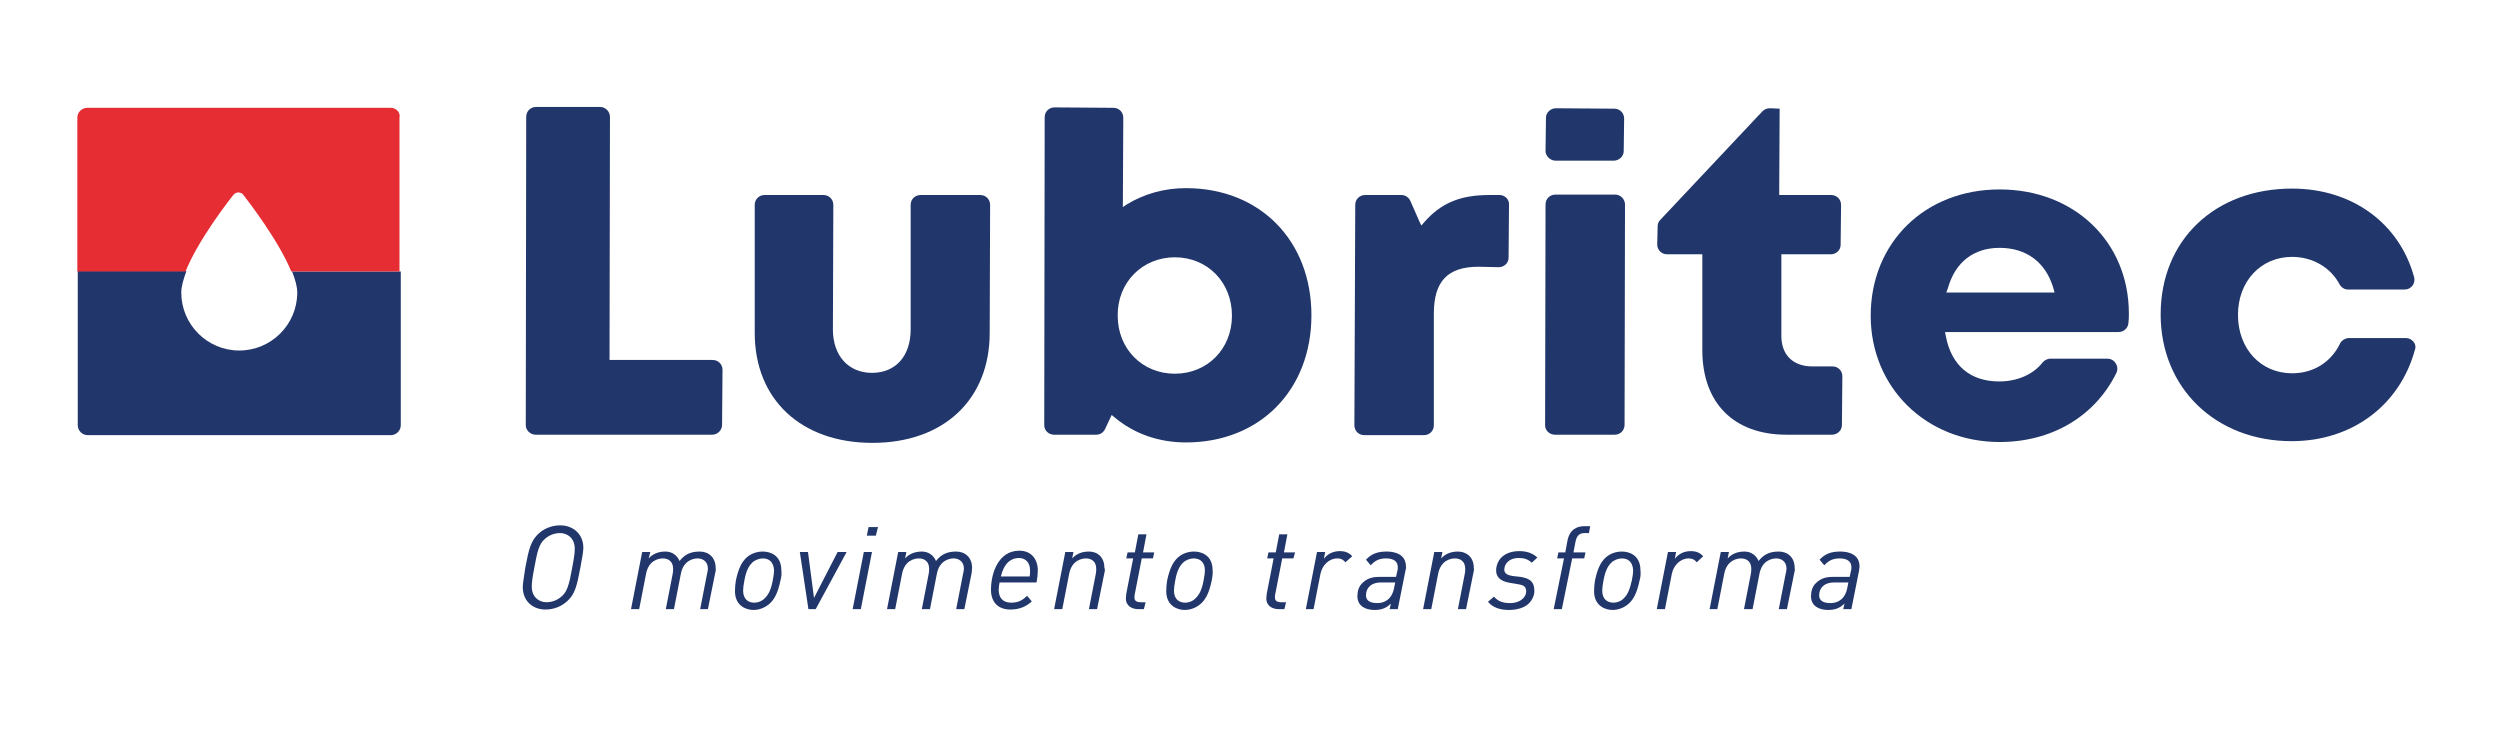 <?xml version="1.0" encoding="utf-8"?>
<!-- Generator: Adobe Illustrator 23.0.1, SVG Export Plug-In . SVG Version: 6.00 Build 0)  -->
<svg version="1.1" id="Layer_1" xmlns="http://www.w3.org/2000/svg" xmlns:xlink="http://www.w3.org/1999/xlink" x="0px" y="0px"
	 viewBox="0 0 582 174" style="enable-background:new 0 0 582 174;" xml:space="preserve">
<style type="text/css">
	.st0{fill:#21366B;}
	.st1{fill:none;}
	.st2{fill:#E52D33;}
</style>
<g>
	<path class="st0" d="M124.7,101.2h41.1c1.2,0,2.3-1,2.3-2.3l0.1-12.8c0-1.3-1-2.3-2.3-2.3h-24l0.1-56.6c0-1.2-1-2.3-2.3-2.3
		l-14.9,0c-1.3,0-2.3,1-2.3,2.3L122.4,99C122.4,100.2,123.5,101.2,124.7,101.2z"/>
	<path class="st0" d="M203.1,103.1c16.6,0,27.3-10.1,27.3-25.6l0.1-29.8c0-1.3-1-2.3-2.3-2.3h-13.9c-1.3,0-2.3,1-2.3,2.3v29
		c0,6.2-3.5,10.1-9,10.1c-5.5,0-9.1-4-9.1-10.1l0.1-29c0-1.3-1-2.3-2.3-2.3H178c-1.3,0-2.3,1-2.3,2.3v29.8
		C175.7,93,186.5,103.1,203.1,103.1z"/>
	<path class="st0" d="M245.4,101.2l9.8,0c0.9,0,1.7-0.5,2.1-1.4l1.5-3.2l0.6,0.5c4.6,3.9,10.4,5.9,16.7,5.9
		c17.2,0,29.2-12.2,29.2-29.6c0-17.4-12-29.6-29.2-29.6c-5,0-9.7,1.3-13.8,3.8l-0.9,0.6l0.1-20.8c0-1.3-1-2.3-2.3-2.3l-13.7-0.1
		c-1.3,0-2.3,1-2.3,2.3L243.1,99C243.1,100.2,244.1,101.2,245.4,101.2z M273.5,59.9c7.6,0,13.3,5.8,13.3,13.6
		c0,7.7-5.7,13.5-13.3,13.5s-13.3-5.8-13.3-13.5C260.1,65.8,265.9,59.9,273.5,59.9z"/>
	<path class="st0" d="M349.1,45.4h-2.4c-6.8,0-11.3,1.9-15.2,6.4l-0.6,0.7l-0.4-0.8l-2.2-5c-0.4-0.8-1.2-1.3-2-1.3h-8.5
		c-1.3,0-2.3,1-2.3,2.3L315.3,99c0,1.3,1,2.3,2.3,2.3h13.9c1.3,0,2.3-1,2.3-2.3V73c0-7.5,3.2-10.9,10.4-10.9l4.7,0.1
		c1.3,0,2.3-1,2.3-2.2l0.1-12.3C351.4,46.4,350.3,45.4,349.1,45.4z"/>
	<path class="st0" d="M362,101.2h13.9c1.3,0,2.3-1,2.3-2.3l0.1-51.3c0-1.2-1-2.3-2.3-2.3l-13.9,0c-1.3,0-2.3,1-2.3,2.3L359.7,99
		C359.7,100.2,360.7,101.2,362,101.2z"/>
	<path class="st0" d="M428.8,99l0.1-11.4c0-1.3-1-2.3-2.3-2.3h-4.7c-4.5,0-7.2-2.7-7.2-7.1v-19h11.5c1.3,0,2.3-1,2.3-2.2l0.1-9.3
		c0-1.3-1-2.3-2.3-2.3h-12.1l0.1-20.1l-2.2-0.1c-0.7,0-1.3,0.2-1.8,0.7l-23.8,25.3c-0.4,0.4-0.6,0.9-0.6,1.5l-0.1,4.2
		c0,1.3,1,2.3,2.3,2.3h8.2v22.3c0,12.3,7.3,19.7,19.6,19.7h10.6C427.7,101.2,428.8,100.2,428.8,99z"/>
	<path class="st0" d="M362.1,37.4h13.6c1.2,0,2.3-1,2.3-2.2l0.1-7.6c0-1.3-1-2.3-2.3-2.3l-13.6-0.1c-1.2,0-2.3,1-2.3,2.2l-0.1,7.8
		C359.8,36.3,360.9,37.4,362.1,37.4z"/>
	<path class="st0" d="M465.5,102.9c12.3,0,22.3-6.1,27.2-16.1c0.7-1.5-0.4-3.3-2.1-3.3h-13.3c-0.7,0-1.4,0.4-1.8,0.9
		c-2.2,2.8-5.9,4.4-10.1,4.4c-6.7,0-11.1-3.7-12.4-10.5l-0.2-1h40.4c1.2,0,2.2-0.9,2.3-2.1c0.1-0.8,0.1-1.5,0.1-2.2
		c0-16.7-12.7-28.9-30.1-28.9c-17.4,0-30,12.4-30,29.4C435.5,90.2,448.4,102.9,465.5,102.9z M453.5,67c1.7-6,6-9.3,12-9.3
		c6.2,0,10.7,3.3,12.5,9.3l0.3,1.1h-25.2L453.5,67z"/>
	<path class="st0" d="M560.1,78.7h-13.2c-0.9,0-1.7,0.5-2.1,1.2c-2.1,4.4-6.2,7-11.2,7c-7.3,0-12.6-5.7-12.6-13.6
		c0-7.8,5.3-13.5,12.6-13.5c4.7,0,8.9,2.4,11,6.3c0.4,0.8,1.2,1.3,2,1.3h13.2c1.5,0,2.6-1.4,2.2-2.9c-3.4-12.5-14.4-20.6-28.4-20.6
		c-18,0-30.6,12-30.6,29.3c0,17.1,12.8,29.5,30.5,29.5c14.1,0,25.2-8.4,28.7-21.3C562.7,80.2,561.6,78.7,560.1,78.7z"/>
</g>
<g>
	<path class="st1" d="M55.7,81.7c7.5,0,13.5-6.1,13.5-13.5c0-1.4-0.5-3.1-1.2-5c-2.9-7.3-10.2-16.7-11.2-17.9
		c-0.3-0.3-0.7-0.5-1.1-0.5c-0.4,0-0.9,0.2-1.1,0.5c-1,1.3-8.3,10.7-11.2,17.9c-0.7,1.8-1.2,3.5-1.2,5
		C42.1,75.6,48.2,81.7,55.7,81.7z"/>
	<path class="st0" d="M69.2,68.1c0,7.5-6.1,13.5-13.5,13.5c-7.5,0-13.5-6.1-13.5-13.5c0-1.4,0.5-3.1,1.2-5H18.1V99
		c0,1.2,1,2.3,2.3,2.3H91c1.2,0,2.3-1,2.3-2.3V63.2H68C68.7,65,69.2,66.7,69.2,68.1z"/>
	<path class="st2" d="M91,25.1H20.3c-1.2,0-2.3,1-2.3,2.3v35.8h25.2c2.9-7.3,10.2-16.7,11.2-17.9c0.3-0.3,0.7-0.5,1.1-0.5
		c0.4,0,0.9,0.2,1.1,0.5c1,1.3,8.3,10.7,11.2,17.9h25.2V27.4C93.3,26.2,92.2,25.1,91,25.1z"/>
</g>
<g>
	<g>
		<path class="st0" d="M135.1,132.2c-0.8,4.3-1.3,6.1-2.9,7.6c-1.3,1.3-3.2,2.1-5.2,2.1c-3.1,0-5.3-2.1-5.3-5.2
			c0-0.8,0.2-1.9,0.6-4.6c0.8-4.3,1.3-6.1,2.9-7.7c1.3-1.3,3.2-2.1,5.2-2.1c3.1,0,5.4,2.1,5.4,5.2
			C135.8,128.4,135.6,129.5,135.1,132.2z M130.4,124.1c-1.5,0-2.8,0.6-3.8,1.6c-1,1-1.5,2.4-2.2,6.4c-0.5,2.6-0.6,3.6-0.6,4.5
			c0,2.4,1.7,3.6,3.4,3.6c1.5,0,2.8-0.6,3.8-1.6c1-1,1.5-2.4,2.2-6.4c0.5-2.6,0.6-3.6,0.6-4.5C133.8,125.3,132.1,124.1,130.4,124.1z
			"/>
		<path class="st0" d="M166.5,133.4l-1.7,8.4H163l1.6-8.2c0.1-0.4,0.2-0.9,0.2-1.2c0-1.6-1.1-2.4-2.4-2.4c-0.9,0-3.3,0.4-3.9,3.6
			l-1.6,8.2h-1.9l1.6-8.2c0.1-0.4,0.1-0.9,0.1-1.2c0-1.6-1-2.4-2.4-2.4c-0.9,0-3.3,0.4-3.9,3.6l-1.6,8.2h-1.9l2.6-13.3h1.9L151,130
			c0.9-1,2.2-1.6,3.9-1.6c1.5,0,2.7,0.8,3.3,2.2c1.1-1.4,2.4-2.2,4.7-2.2c2.1,0,3.7,1.4,3.7,3.8C166.7,132.6,166.6,133,166.5,133.4z
			"/>
		<path class="st0" d="M181.7,135.1c-0.6,2.9-1.4,4.4-2.5,5.4c-1.1,1-2.5,1.5-3.8,1.5c-1.5,0-4.3-0.8-4.3-4.4c0-0.8,0.1-1.8,0.2-2.4
			c0.6-2.9,1.4-4.4,2.5-5.4c1.1-1,2.5-1.4,3.8-1.4c1.5,0,4.3,0.7,4.3,4.4C182,133.5,181.9,134.5,181.7,135.1z M177.6,130
			c-0.9,0-1.9,0.4-2.5,1c-0.8,0.8-1.4,1.9-1.8,4.1c-0.2,1-0.3,1.8-0.3,2.4c0,2.1,1.3,2.8,2.6,2.8c0.9,0,1.9-0.4,2.5-1.1
			c0.8-0.8,1.4-1.9,1.8-4.1c0.2-1,0.3-1.8,0.3-2.3C180.1,130.7,178.9,130,177.6,130z"/>
		<path class="st0" d="M189.9,141.8h-1.7l-2-13.3h1.9l1.4,10.7l5.5-10.7h2.1L189.9,141.8z"/>
		<path class="st0" d="M200.4,141.8h-1.9l2.6-13.3h1.9L200.4,141.8z M203.9,124.7h-2.1l0.4-2h2.2L203.9,124.7z"/>
		<path class="st0" d="M226.2,133.4l-1.7,8.4h-1.9l1.6-8.2c0.1-0.4,0.2-0.9,0.2-1.2c0-1.6-1.1-2.4-2.4-2.4c-0.9,0-3.3,0.4-3.9,3.6
			l-1.6,8.2h-1.9l1.6-8.2c0.1-0.4,0.1-0.9,0.1-1.2c0-1.6-1-2.4-2.4-2.4c-0.9,0-3.3,0.4-3.9,3.6l-1.6,8.2h-1.9l2.6-13.3h1.9l-0.3,1.5
			c0.9-1,2.2-1.6,3.9-1.6c1.5,0,2.7,0.8,3.3,2.2c1.1-1.4,2.4-2.2,4.7-2.2c2.1,0,3.7,1.4,3.7,3.8C226.3,132.6,226.2,133,226.2,133.4z
			"/>
		<path class="st0" d="M241.3,135.6h-8.6c-0.1,0.6-0.2,1.1-0.2,1.7c0,1.8,0.9,3,2.9,3c1.6,0,2.6-0.5,3.7-1.6l1.1,1.3
			c-1.4,1.3-3,1.9-5,1.9c-2.6,0-4.5-1.5-4.5-4.6c0-4,1.8-9.1,6.6-9.1c2.8,0,4.3,2,4.3,4.6C241.6,133.5,241.5,134.6,241.3,135.6z
			 M237.2,129.9c-1.9,0-3.5,1.3-4.2,4.3h6.7c0.1-0.4,0.1-0.8,0.1-1.4C239.8,130.8,238.6,129.9,237.2,129.9z"/>
		<path class="st0" d="M257.1,133.4l-1.7,8.4h-1.9l1.6-8.2c0.1-0.4,0.1-0.9,0.1-1.2c0-1.6-1-2.4-2.4-2.4c-0.9,0-3.3,0.4-3.9,3.6
			l-1.6,8.2h-1.9l2.6-13.3h1.9l-0.3,1.5c0.9-1,2.2-1.6,3.9-1.6c2,0,3.6,1.3,3.6,3.8C257.3,132.6,257.2,133,257.1,133.4z"/>
		<path class="st0" d="M268.4,130h-2.6l-1.6,8.2c-0.1,0.4-0.1,0.6-0.1,0.9c0,0.7,0.4,1.1,1.5,1.1h1.1l-0.4,1.6h-1.4
			c-1.2,0-2.8-0.6-2.8-2.5c0-0.4,0.1-0.8,0.1-1.1l1.6-8.2h-1.6l0.3-1.4h1.7l0.8-4.2h1.9l-0.8,4.2h2.6L268.4,130z"/>
		<path class="st0" d="M282.1,135.1c-0.6,2.9-1.4,4.4-2.5,5.4c-1.1,1-2.5,1.5-3.8,1.5c-1.5,0-4.3-0.8-4.3-4.4c0-0.8,0.1-1.8,0.2-2.4
			c0.6-2.9,1.4-4.4,2.5-5.4c1.1-1,2.5-1.4,3.8-1.4c1.5,0,4.3,0.7,4.3,4.4C282.4,133.5,282.2,134.5,282.1,135.1z M277.9,130
			c-0.9,0-1.9,0.4-2.5,1c-0.8,0.8-1.4,1.9-1.8,4.1c-0.2,1-0.3,1.8-0.3,2.4c0,2.1,1.3,2.8,2.6,2.8c0.9,0,1.9-0.4,2.5-1.1
			c0.8-0.8,1.4-1.9,1.8-4.1c0.2-1,0.3-1.8,0.3-2.3C280.5,130.7,279.2,130,277.9,130z"/>
		<path class="st0" d="M301.1,130h-2.6l-1.6,8.2c-0.1,0.4-0.1,0.6-0.1,0.9c0,0.7,0.4,1.1,1.5,1.1h1.1l-0.4,1.6h-1.4
			c-1.2,0-2.8-0.6-2.8-2.5c0-0.4,0.1-0.8,0.1-1.1l1.6-8.2H295l0.3-1.4h1.7l0.8-4.2h1.9l-0.8,4.2h2.6L301.1,130z"/>
		<path class="st0" d="M313.2,130.9c-0.4-0.5-0.9-0.9-1.9-0.9c-1.9,0-3.5,1.6-3.9,3.6l-1.6,8.2H304l2.6-13.3h1.9l-0.3,1.6
			c0.8-1.1,2.1-1.8,3.7-1.8c1.3,0,2.2,0.4,2.9,1.2L313.2,130.9z"/>
		<path class="st0" d="M327.2,132.8l-1.8,9h-1.9l0.3-1.3c-1,1-2.1,1.5-3.8,1.5c-2.1,0-4-0.9-4-3.2c0-1.1,0.3-2.3,1.2-3.1
			c1.1-1.1,2.4-1.4,3.9-1.4h3.9l0.3-1.4c0.1-0.2,0.1-0.6,0.1-0.9c0-1.3-1-2-2.7-2c-1.6,0-2.6,0.5-3.6,1.6l-1.1-1.3
			c1.2-1.3,2.6-1.9,4.8-1.9c1.9,0,4.5,0.6,4.5,3.5C327.4,132,327.3,132.5,327.2,132.8z M321.4,135.6c-2,0-3.4,1.1-3.4,3
			c0,1.1,0.8,1.8,2.6,1.8c1.2,0,2.1-0.4,2.8-1.1c0.5-0.5,0.9-1.3,1.1-2.2l0.3-1.5H321.4z"/>
		<path class="st0" d="M343,133.4l-1.7,8.4h-1.9l1.6-8.2c0.1-0.4,0.1-0.9,0.1-1.2c0-1.6-1-2.4-2.4-2.4c-0.9,0-3.3,0.4-3.9,3.6
			l-1.6,8.2h-1.9l2.6-13.3h1.9l-0.3,1.5c0.9-1,2.2-1.6,3.9-1.6c2,0,3.7,1.3,3.7,3.8C343.2,132.6,343.1,133,343,133.4z"/>
		<path class="st0" d="M356.6,131c-0.9-0.8-1.7-1.1-3.1-1.1c-2.2,0-3.3,1.4-3.3,2.7c0,0.9,0.7,1.3,2,1.5l1.8,0.2
			c2.4,0.4,3.2,1.3,3.2,3.3c0,0.9-0.4,2-1.3,2.9c-1,1-2.8,1.5-4.6,1.5c-2.2,0-3.8-0.6-4.9-1.9l1.4-1.2c0.9,1,1.9,1.5,3.7,1.5
			c2.6,0,3.8-1.5,3.8-2.7c0-1.2-0.7-1.5-1.9-1.7l-1.8-0.3c-2.8-0.4-3.3-1.8-3.3-2.9c0-1,0.4-2.2,1.2-3c0.9-0.9,2.3-1.5,4.2-1.5
			c1.8,0,3.1,0.5,4.2,1.5L356.6,131z"/>
		<path class="st0" d="M369.9,124.1h-1c-1.1,0-1.8,0.5-2.1,1.9l-0.5,2.6h2.8l-0.3,1.4H366l-2.4,11.8h-1.9l2.4-11.8h-1.6l0.3-1.4h1.6
			l0.5-2.7c0.5-2.7,2.3-3.4,3.9-3.4h1.4L369.9,124.1z"/>
		<path class="st0" d="M381.7,135.1c-0.6,2.9-1.4,4.4-2.5,5.4c-1.1,1-2.5,1.5-3.8,1.5c-1.5,0-4.3-0.8-4.3-4.4c0-0.8,0.1-1.8,0.2-2.4
			c0.6-2.9,1.4-4.4,2.5-5.4c1.1-1,2.5-1.4,3.8-1.4c1.5,0,4.3,0.7,4.3,4.4C382,133.5,381.9,134.5,381.7,135.1z M377.6,130
			c-0.9,0-1.9,0.4-2.5,1c-0.8,0.8-1.4,1.9-1.8,4.1c-0.2,1-0.3,1.8-0.3,2.4c0,2.1,1.3,2.8,2.6,2.8c0.9,0,1.9-0.4,2.5-1.1
			c0.8-0.8,1.3-1.9,1.8-4.1c0.2-1,0.3-1.8,0.3-2.3C380.1,130.7,378.9,130,377.6,130z"/>
		<path class="st0" d="M395,130.9c-0.4-0.5-0.9-0.9-1.9-0.9c-1.9,0-3.5,1.6-3.9,3.6l-1.6,8.2h-1.9l2.6-13.3h1.9l-0.3,1.6
			c0.8-1.1,2.1-1.8,3.7-1.8c1.3,0,2.2,0.4,2.9,1.2L395,130.9z"/>
		<path class="st0" d="M417.7,133.4l-1.7,8.4h-1.9l1.6-8.2c0.1-0.4,0.2-0.9,0.2-1.2c0-1.6-1.1-2.4-2.4-2.4c-0.9,0-3.3,0.4-3.9,3.6
			l-1.6,8.2H406l1.6-8.2c0.1-0.4,0.1-0.9,0.1-1.2c0-1.6-1-2.4-2.4-2.4c-0.9,0-3.3,0.4-3.9,3.6l-1.6,8.2H398l2.6-13.3h1.9l-0.3,1.5
			c0.9-1,2.2-1.6,3.9-1.6c1.5,0,2.7,0.8,3.3,2.2c1.1-1.4,2.4-2.2,4.7-2.2c2.1,0,3.7,1.4,3.7,3.8C417.9,132.6,417.8,133,417.7,133.4z
			"/>
		<path class="st0" d="M432.8,132.8l-1.8,9h-1.9l0.3-1.3c-1,1-2.1,1.5-3.8,1.5c-2.1,0-4-0.9-4-3.2c0-1.1,0.3-2.3,1.2-3.1
			c1.1-1.1,2.4-1.4,3.9-1.4h3.9l0.3-1.4c0.1-0.2,0.1-0.6,0.1-0.9c0-1.3-1-2-2.7-2c-1.6,0-2.6,0.5-3.6,1.6l-1.1-1.3
			c1.2-1.3,2.6-1.9,4.8-1.9c1.9,0,4.5,0.6,4.5,3.5C432.9,132,432.8,132.5,432.8,132.8z M426.9,135.6c-2,0-3.4,1.1-3.4,3
			c0,1.1,0.8,1.8,2.6,1.8c1.2,0,2.1-0.4,2.8-1.1c0.5-0.5,0.9-1.3,1.1-2.2l0.3-1.5H426.9z"/>
	</g>
</g>
</svg>

